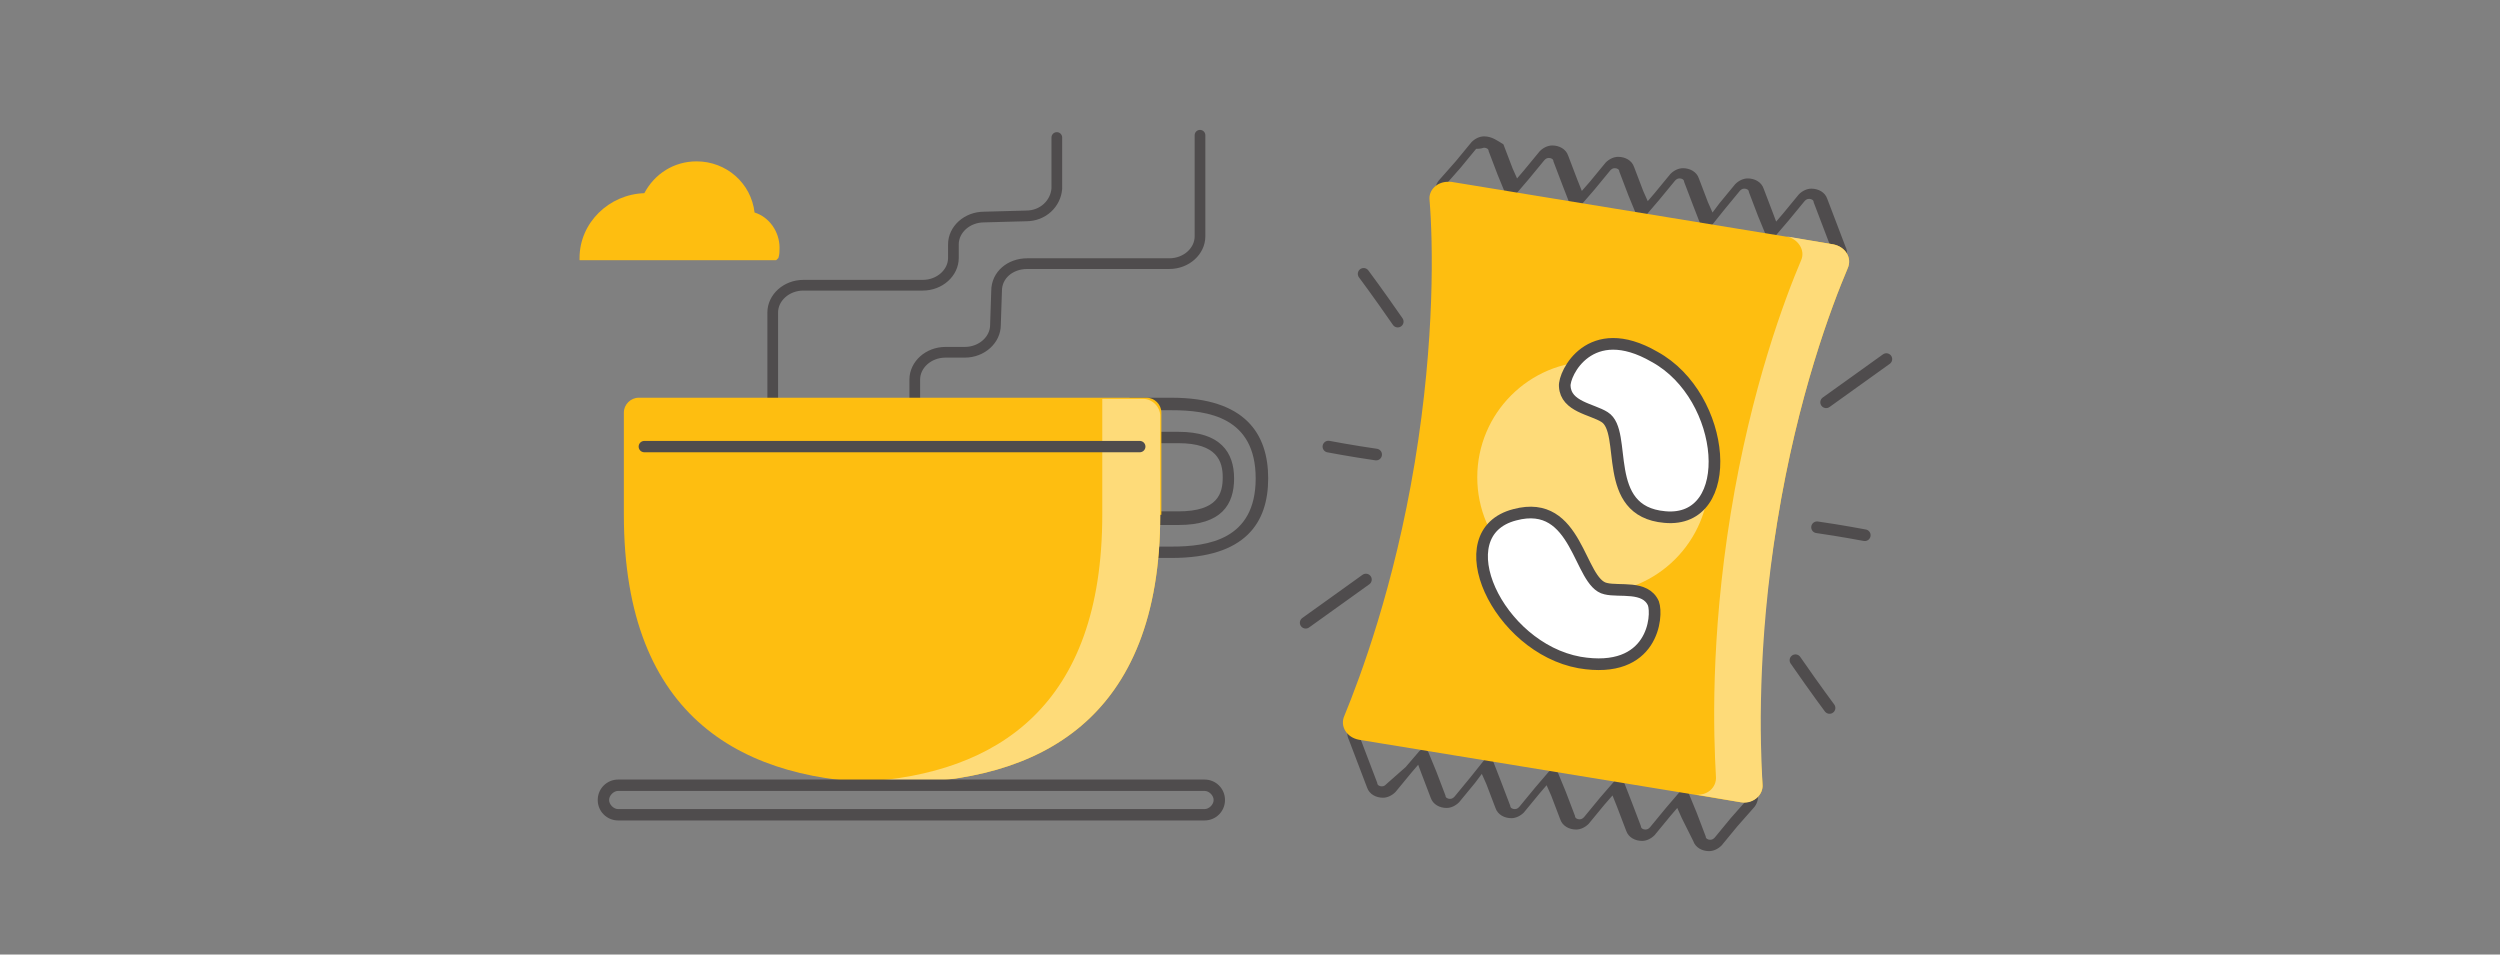 <?xml version="1.0" encoding="utf-8"?>
<!-- Generator: Adobe Illustrator 26.3.1, SVG Export Plug-In . SVG Version: 6.00 Build 0)  -->
<svg version="1.1" id="Capa_1" xmlns="http://www.w3.org/2000/svg" xmlns:xlink="http://www.w3.org/1999/xlink" x="0px" y="0px"
	 viewBox="0 0 220 84" style="enable-background:new 0 0 220 84;" xml:space="preserve">
<rect x="0" y="0" width="220" height="84" fill="#808080" stroke="none"/>
<style type="text/css">
	.st0{fill:none;stroke:#4F4C4D;stroke-width:0.941;stroke-linecap:round;stroke-linejoin:round;stroke-miterlimit:10;}
	.st1{fill:#4F4C4D;}
	.st2{fill:#FEBE10;}
	.st3{fill:#FEDB79;}
	.st4{fill:none;stroke:#4F4C4D;stroke-width:0.998;stroke-linecap:round;stroke-linejoin:round;stroke-miterlimit:10;}
	.st5{fill:none;stroke:#4F4C4D;stroke-width:1.026;stroke-linecap:round;stroke-linejoin:round;stroke-miterlimit:10;}
	.st6{fill:#FFFFFF;stroke:#4F4C4D;stroke-width:1.026;stroke-linecap:round;stroke-linejoin:round;stroke-miterlimit:10;}
</style>
<g>
	<path class="st0" d="M105.6,11.9c0,1.6,0,8.9,0,8.9c0,1.3-1.2,2.4-2.7,2.4H90.4c-1.5,0-2.7,1-2.7,2.4l-0.1,3c0,1.3-1.2,2.4-2.7,2.4
		l-1.7,0c-1.5,0-2.7,1.1-2.7,2.4v2.4c0,1.3-1.2,2.4-2.7,2.4H76c-1.5,0-8-1.1-8-2.4v-8.3c0-1.3,1.2-2.4,2.7-2.4l10.5,0
		c1.5,0,2.7-1.1,2.7-2.4v-1.2c0-1.3,1.2-2.4,2.7-2.4l3.7-0.1c1.5,0,2.6-1.1,2.7-2.4l0-2.5c0,0,0-0.9,0-2"/>
	<g>
		<path class="st1" d="M103.1,36.1c3.2,0,7.4,0.6,7.4,6s-4.2,6-7.4,6h-2.6V36.1H103.1 M103.1,35h-3.7v14.1h3.7c6.5,0,8.5-3.1,8.5-7
			S109.6,35,103.1,35L103.1,35z"/>
	</g>
	<g>
		<g>
			<path class="st1" d="M103.7,39c3.4,0,3.9,1.6,3.9,3c0,1.4-0.4,3-3.9,3h-2.7V39H103.7 M103.7,38h-3.8v8.2h3.8
				c3.8,0,4.9-1.8,4.9-4.1C108.6,39.8,107.4,38,103.7,38L103.7,38z"/>
		</g>
	</g>
	<g>
		<path class="st2" d="M68.3,22.9H51l0-0.2c0-3.1,2.6-5.6,5.7-5.7c0.9-1.7,2.6-2.8,4.6-2.8c2.6,0,4.8,1.9,5.1,4.5
			c1.3,0.4,2.2,1.7,2.2,3.1c0,0.3,0,0.6-0.1,0.9L68.3,22.9z"/>
	</g>
	<path class="st2" d="M102.1,45.3c0,18-10.6,23.6-23.6,23.6s-23.6-5.6-23.6-23.6v-9c0-0.7,0.6-1.3,1.3-1.3h44.7
		c0.7,0,1.3,0.6,1.3,1.3V45.3z"/>
	<g>
		<path class="st3" d="M97,35v10.3c0,16.8-9.2,22.8-21.1,23.5c0.8,0.1,1.7,0.1,2.6,0.1c13,0,23.6-5.6,23.6-23.6v-8.7
			c0-0.8-0.7-1.5-1.5-1.5H97z"/>
	</g>
	<line class="st4" x1="56.7" y1="39.3" x2="100.3" y2="39.3"/>
	<g>
		<path class="st1" d="M106,69.6c0.4,0,0.8,0.4,0.8,0.8c0,0.4-0.4,0.8-0.8,0.8H54.4c-0.4,0-0.8-0.4-0.8-0.8c0-0.4,0.4-0.8,0.8-0.8
			H106 M106,68.6H54.4c-1,0-1.8,0.8-1.8,1.8c0,1,0.8,1.8,1.8,1.8H106c1,0,1.8-0.8,1.8-1.8C107.8,69.4,107,68.6,106,68.6L106,68.6z"
			/>
	</g>
</g>
<g>
	<g>
		<path class="st1" d="M130.6,13c0.2,0,0.4,0.1,0.4,0.3l0.8,2.1l0.7,1.7c0.1,0.2,0.3,0.3,0.4,0.3c0.1,0,0.3-0.1,0.4-0.2l1.2-1.4
			l1.4-1.7c0.1-0.1,0.2-0.2,0.4-0.2c0.2,0,0.4,0.1,0.4,0.3l0.8,2.1l0.7,1.8c0.1,0.2,0.3,0.3,0.4,0.3c0.1,0,0.3-0.1,0.4-0.2l1.3-1.5
			l1.4-1.7c0.1-0.1,0.2-0.2,0.4-0.2c0.2,0,0.4,0.1,0.4,0.3l0.8,2.1l0.7,1.7c0.1,0.2,0.3,0.3,0.4,0.3c0.1,0,0.3-0.1,0.4-0.2l1.2-1.4
			l1.4-1.7c0.1-0.1,0.2-0.2,0.4-0.2c0.2,0,0.4,0.1,0.4,0.3l0.8,2.1l0.7,1.8c0.1,0.2,0.3,0.3,0.4,0.3c0.1,0,0.3-0.1,0.4-0.2l1.2-1.5
			l1.4-1.7c0.1-0.1,0.2-0.2,0.4-0.2c0.2,0,0.4,0.1,0.4,0.3l0.8,2.1l0.7,1.7c0.1,0.2,0.3,0.3,0.4,0.3c0.1,0,0.3-0.1,0.4-0.2l1.2-1.4
			l1.4-1.7c0.1-0.1,0.2-0.2,0.4-0.2c0.2,0,0.4,0.1,0.4,0.3l0.8,2.1l0.8,2.1c0.1,0.3-0.1,0.6-0.4,0.6c0,0-0.1,0-0.1,0l-2.3-0.4
			l-2.6-0.4l-0.4-0.1l-2.6-0.4l-2.7-0.4l-0.3-0.1l-2.7-0.4l-2.7-0.4l-0.4-0.1l-2.7-0.4l-2.8-0.5l-0.3,0l-2.8-0.5l-2.7-0.4l-0.4-0.1
			l-2.7-0.4l-2.3-0.4c-0.3-0.1-0.5-0.4-0.3-0.7l1.5-1.7l1.4-1.7C130.4,13.1,130.5,13,130.6,13 M130.6,12c-0.4,0-0.8,0.2-1.1,0.5
			l-1.4,1.7l-1.5,1.7c-0.3,0.4-0.4,0.9-0.2,1.4c0.2,0.5,0.6,0.9,1.1,0.9l2.3,0.4l2.7,0.4l0.4,0.1l2.7,0.4l2.8,0.5l0.3,0l2.8,0.5
			l2.7,0.4l0.4,0.1l2.7,0.4l2.7,0.4l0.3,0.1l2.7,0.4l2.6,0.4l0.4,0.1l2.6,0.4l2.3,0.4c0.1,0,0.2,0,0.2,0c0.5,0,0.9-0.2,1.2-0.6
			c0.3-0.4,0.3-0.9,0.1-1.3l-0.8-2.1l-0.8-2.1c-0.2-0.6-0.8-0.9-1.4-0.9c-0.4,0-0.8,0.2-1.1,0.5l-1.4,1.7l-0.6,0.7l-0.3-0.8
			l-0.8-2.1c-0.2-0.6-0.8-0.9-1.4-0.9c-0.4,0-0.8,0.2-1.1,0.5l-1.4,1.7l-0.6,0.8l-0.4-0.9l-0.8-2.1c-0.2-0.6-0.8-0.9-1.4-0.9
			c-0.4,0-0.8,0.2-1.1,0.5l-1.4,1.7l-0.6,0.7l-0.4-0.9l-0.8-2.1c-0.2-0.6-0.8-0.9-1.4-0.9c-0.4,0-0.8,0.2-1.1,0.5l-1.4,1.7l-0.7,0.8
			l-0.4-1l-0.8-2.1c-0.2-0.6-0.8-0.9-1.4-0.9c-0.4,0-0.8,0.2-1.1,0.5l-1.4,1.7l-0.6,0.7l-0.4-0.9l-0.8-2.1
			C131.8,12.4,131.3,12,130.6,12L130.6,12z"/>
	</g>
	<g>
		<path class="st1" d="M120,64.2C120,64.2,120,64.2,120,64.2l2.4,0.4l2.6,0.4l0.4,0.1l2.6,0.4l2.7,0.4L131,66l2.7,0.4l2.7,0.4
			l0.4,0.1l2.7,0.4l2.8,0.5l0.3,0l2.8,0.5l2.7,0.4l0.4,0.1l2.7,0.4l2.3,0.4c0.3,0.1,0.5,0.4,0.3,0.7l-1.5,1.7l-1.4,1.7
			c-0.1,0.1-0.2,0.2-0.4,0.2c-0.2,0-0.4-0.1-0.4-0.3l-0.8-2.1l-0.7-1.7c-0.1-0.2-0.3-0.3-0.4-0.3c-0.1,0-0.3,0.1-0.4,0.2l-1.2,1.4
			l-1.4,1.7c-0.1,0.1-0.2,0.2-0.4,0.2c-0.2,0-0.4-0.1-0.4-0.3l-0.8-2.1l-0.7-1.8c-0.1-0.2-0.3-0.3-0.4-0.3c-0.1,0-0.3,0.1-0.4,0.2
			l-1.3,1.5l-1.4,1.7c-0.1,0.1-0.2,0.2-0.4,0.2c-0.2,0-0.4-0.1-0.4-0.3l-0.8-2.1l-0.7-1.7c-0.1-0.2-0.3-0.3-0.4-0.3
			c-0.1,0-0.3,0.1-0.4,0.2l-1.2,1.4l-1.4,1.7c-0.1,0.1-0.2,0.2-0.4,0.2c-0.2,0-0.4-0.1-0.4-0.3l-0.8-2.1l-0.7-1.8
			c-0.1-0.2-0.3-0.3-0.4-0.3c-0.1,0-0.3,0.1-0.4,0.2l-1.2,1.5l-1.4,1.7c-0.1,0.1-0.2,0.2-0.4,0.2c-0.2,0-0.4-0.1-0.4-0.3l-0.8-2.1
			l-0.7-1.7c-0.1-0.2-0.3-0.3-0.4-0.3c-0.1,0-0.3,0.1-0.4,0.2l-1.2,1.4L122,69c-0.1,0.1-0.2,0.2-0.4,0.2c-0.2,0-0.4-0.1-0.4-0.3
			l-0.8-2.1l-0.8-2.1C119.4,64.5,119.7,64.2,120,64.2 M120,63.2C120,63.2,120,63.2,120,63.2c-0.5,0-0.9,0.2-1.2,0.6
			c-0.3,0.4-0.3,0.9-0.1,1.3l0.8,2.1l0.8,2.1c0.2,0.6,0.8,0.9,1.4,0.9c0.4,0,0.8-0.2,1.1-0.5l1.4-1.7l0.6-0.7l0.3,0.8l0.8,2.1
			c0.2,0.6,0.8,0.9,1.4,0.9c0.4,0,0.8-0.2,1.1-0.5l1.4-1.7l0.6-0.8l0.4,0.9l0.8,2.1c0.2,0.6,0.8,0.9,1.4,0.9c0.4,0,0.8-0.2,1.1-0.5
			l1.4-1.7l0.6-0.7l0.4,0.9l0.8,2.1c0.2,0.6,0.8,0.9,1.4,0.9c0.4,0,0.8-0.2,1.1-0.5l1.4-1.7l0.7-0.8l0.4,1l0.8,2.1
			c0.2,0.6,0.8,0.9,1.4,0.9c0.4,0,0.8-0.2,1.1-0.5l1.4-1.7l0.6-0.7l0.4,0.9L149,74c0.2,0.6,0.8,0.9,1.4,0.9c0.4,0,0.8-0.2,1.1-0.5
			l1.4-1.7l1.5-1.7c0.3-0.4,0.4-0.9,0.2-1.4c-0.2-0.5-0.6-0.9-1.1-0.9l-2.3-0.4l-2.7-0.4l-0.4-0.1l-2.7-0.4l-2.8-0.5l-0.3,0
			l-2.8-0.5l-2.7-0.4l-0.4-0.1l-2.7-0.4l-2.7-0.4l-0.3-0.1l-2.7-0.4l-2.6-0.4l-0.4-0.1l-2.6-0.4l-2.3-0.4
			C120.1,63.2,120,63.2,120,63.2L120,63.2z"/>
	</g>
	<g>
		<path class="st2" d="M153.6,70.1c-0.1,0-0.1,0-0.2,0l-33.6-5.5c-0.3-0.1-0.6-0.3-0.8-0.5c-0.1-0.3-0.2-0.5,0-0.8
			c1.6-3.7,4.5-11.6,6.2-22.4c1.8-10.8,1.5-19.2,1.3-23.2c0-0.2,0.1-0.5,0.2-0.7c0.2-0.2,0.5-0.3,0.8-0.3c0.1,0,0.1,0,0.2,0
			l33.6,5.5c0.4,0.1,0.6,0.3,0.8,0.5c0.1,0.3,0.2,0.5,0,0.8c-1.5,3.7-4.4,11.5-6.2,22.4c-1.8,11-1.6,19.3-1.3,23.2
			c0,0.2-0.1,0.5-0.2,0.7C154.2,69.9,153.9,70.1,153.6,70.1z"/>
		<path class="st2" d="M127.4,17.1L127.4,17.1c0,0,0.1,0,0.1,0l33.6,5.5c0.3,0,0.4,0.2,0.4,0.3c0.1,0.1,0.1,0.2,0,0.3
			c-1.6,3.7-4.4,11.5-6.3,22.6c-1.8,11-1.6,19.4-1.3,23.4c0,0,0,0.1-0.1,0.3c-0.1,0.1-0.2,0.2-0.4,0.2c0,0-0.1,0-0.1,0L119.9,64
			c-0.3,0-0.4-0.2-0.4-0.3c-0.1-0.1-0.1-0.2,0-0.3c1.6-3.8,4.5-11.7,6.3-22.6c1.8-10.9,1.6-19.3,1.3-23.4c0,0,0-0.1,0.1-0.2
			C127.2,17.2,127.3,17.1,127.4,17.1 M127.4,16c-0.9,0-1.7,0.7-1.6,1.6c0.3,3.6,0.5,12.2-1.3,23.1s-4.8,18.9-6.2,22.3
			c-0.4,0.9,0.2,1.9,1.3,2.1l33.6,5.5c0.1,0,0.2,0,0.3,0c0.9,0,1.7-0.7,1.6-1.6c-0.3-3.6-0.6-12,1.3-23.1c1.8-11.1,4.8-19,6.2-22.3
			c0.4-0.9-0.2-1.9-1.3-2.1L127.7,16C127.6,16,127.5,16,127.4,16L127.4,16z"/>
	</g>
	<g>
		<path class="st3" d="M156.4,45.9c1.8-11.1,4.8-19,6.2-22.3c0.4-0.9-0.2-1.9-1.3-2.1l-4.1-0.7c1,0.2,1.7,1.2,1.3,2.1
			c-1.4,3.3-4.4,11.2-6.2,22.3c-1.8,11.1-1.5,19.5-1.3,23.1c0.1,1-0.8,1.8-1.9,1.6l4.1,0.7c1,0.2,2-0.6,1.9-1.6
			C154.9,65.4,154.6,57,156.4,45.9z"/>
	</g>
	<g>
		<path class="st5" d="M160.7,35.4c3.2-2.3,5.3-3.8,5.3-3.8"/>
		<path class="st5" d="M159.9,46.4c2.1,0.3,4.2,0.7,4.2,0.7"/>
		<path class="st5" d="M158,58.1c1.8,2.6,3,4.2,3,4.2"/>
	</g>
	<g>
		<path class="st5" d="M120.2,51c-3.2,2.3-5.3,3.8-5.3,3.8"/>
		<path class="st5" d="M121.1,40c-2.1-0.3-4.2-0.7-4.2-0.7"/>
		<path class="st5" d="M123,28.3c-1.8-2.6-3-4.2-3-4.2"/>
	</g>
	<circle class="st3" cx="140.2" cy="42" r="10.2"/>
	<path class="st6" d="M133.3,45.3c5.6-1.5,5.6,6,8,6.5c1.2,0.3,3.5-0.3,4.2,1.3c0.4,1.1,0,6.3-6.5,5.2
		C131.8,57,127.1,46.9,133.3,45.3z"/>
	<path class="st6" d="M146.5,45.5c-5.7-0.5-3.2-7.5-5.3-8.8c-1.1-0.7-3.4-0.9-3.5-2.7c-0.1-1.1,2.2-5.9,7.9-2.6
		C152,34.9,152.9,46.1,146.5,45.5z"/>
</g>
</svg>
